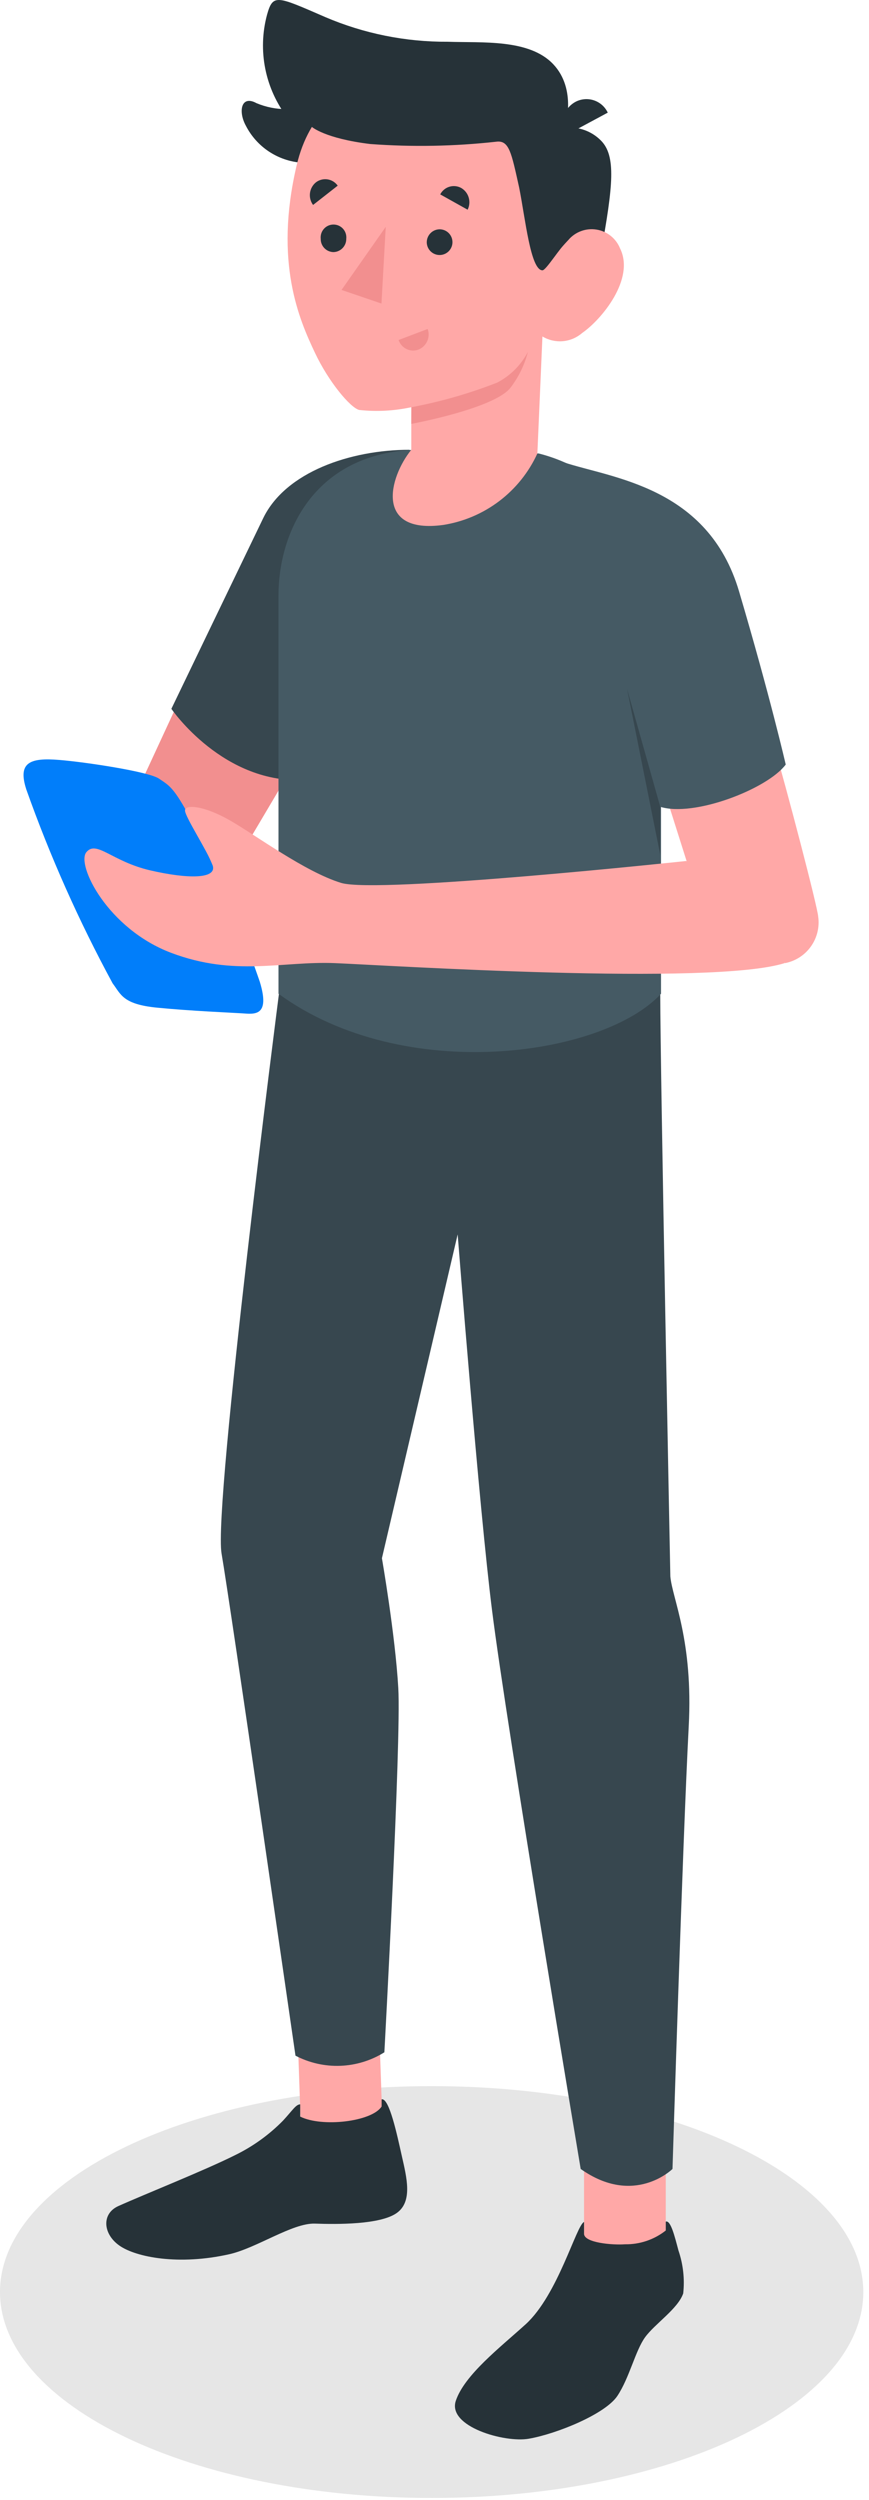 <svg width="72" height="207" viewBox="0 0 72 207" fill="none" xmlns="http://www.w3.org/2000/svg">
<path d="M35.764 206.847C55.516 206.847 71.528 199.212 71.528 189.795C71.528 180.378 55.516 172.743 35.764 172.743C16.012 172.743 0 180.378 0 189.795C0 199.212 16.012 206.847 35.764 206.847Z" fill="#E6E6E6"/>
<path d="M15.023 57.604L10.903 66.504L18.573 73.071L25.204 61.876L15.023 57.604Z" fill="#F28F8F"/>
<path d="M33.938 37.243C29.045 37.243 23.657 39.082 21.806 42.91C19.955 46.739 14.199 58.694 14.199 58.694C14.199 58.694 18.522 65.033 25.381 64.577L33.938 37.243Z" fill="#37474F"/>
<path d="M55.161 178.461H48.391V188.312H55.161V178.461Z" fill="#FFA8A7"/>
<path d="M31.359 166.273L24.593 166.506L24.932 176.351L31.698 176.118L31.359 166.273Z" fill="#FFA8A7"/>
<path d="M54.705 82.288C54.705 88.753 55.541 130.539 55.541 130.539C55.706 132.39 57.443 135.826 57.063 142.963C56.556 152.662 55.719 179.602 55.719 179.602C55.719 179.602 52.55 182.746 48.112 179.602C48.112 179.602 41.976 142.989 40.772 133.379C39.707 124.999 37.919 102.217 37.919 102.217L31.644 129.031C31.644 129.031 32.747 135.369 33 139.781C33.254 144.193 31.847 169.942 31.847 169.942C30.75 170.626 29.493 171.012 28.201 171.061C26.909 171.11 25.627 170.82 24.481 170.221C24.481 170.221 19.055 132.669 18.358 128.65C17.66 124.631 23.112 82.288 23.112 82.288H54.705Z" fill="#37474F"/>
<path d="M44.525 37.548H44.626C47.53 38.278 50.106 39.959 51.944 42.323C53.782 44.687 54.776 47.599 54.768 50.593V82.288C50.027 87.447 33.495 89.894 23.074 82.288V49.325C23.074 44.064 26.002 37.725 34.078 37.256L44.525 37.548Z" fill="#455A64"/>
<path d="M46.807 10.582C47.35 10.521 47.901 10.585 48.417 10.767C48.933 10.949 49.401 11.246 49.786 11.634C51.054 12.902 50.8 15.374 49.786 20.94L45.831 21.396L46.807 10.582Z" fill="#263238"/>
<path d="M23.721 9.036C22.872 9.038 22.031 8.87 21.248 8.541C19.981 7.844 19.714 9.226 20.374 10.418C20.815 11.278 21.47 12.01 22.276 12.545C23.082 13.08 24.011 13.4 24.976 13.473C24.976 13.308 26.104 10.392 26.104 10.392L23.721 9.036Z" fill="#263238"/>
<path d="M44.943 21.396C45.539 21.751 46.375 20.623 47.098 19.862C47.381 19.533 47.744 19.281 48.153 19.132C48.561 18.983 49.001 18.942 49.43 19.012C49.859 19.082 50.263 19.261 50.602 19.532C50.942 19.803 51.207 20.157 51.37 20.56C52.638 23.095 49.836 26.468 48.239 27.57C47.791 27.961 47.23 28.2 46.638 28.252C46.046 28.304 45.453 28.168 44.943 27.862L44.524 37.548C43.815 39.102 42.731 40.456 41.371 41.489C40.01 42.522 38.415 43.202 36.727 43.468C31.035 44.242 32.214 39.551 34.078 37.244V33.719C32.658 34.027 31.199 34.104 29.755 33.947C29.007 33.745 27.219 31.602 26.091 29.206C24.823 26.518 22.68 21.751 24.582 13.676C26.623 4.991 35.992 4.725 41.494 8.224C46.996 11.723 44.943 21.396 44.943 21.396Z" fill="#FFA8A7"/>
<path d="M44.943 22.385C45.247 22.385 46.363 20.534 47.098 19.85C48.112 18.924 46.806 10.569 46.806 10.569C46.806 10.569 47.833 7.413 45.83 5.308C43.827 3.204 39.935 3.559 37.095 3.457C33.61 3.479 30.158 2.784 26.953 1.416C22.922 -0.333 22.617 -0.536 22.123 1.226C21.732 2.686 21.683 4.216 21.979 5.698C22.276 7.181 22.911 8.574 23.834 9.771L25.837 10.506C25.837 10.506 26.915 11.47 30.68 11.926C34.153 12.183 37.641 12.119 41.101 11.736C42.192 11.584 42.369 12.636 43.016 15.539C43.523 18.075 43.954 22.372 44.943 22.385Z" fill="#263238"/>
<path d="M46.794 11.241L50.356 9.327C50.243 9.088 50.083 8.874 49.885 8.698C49.686 8.523 49.454 8.389 49.203 8.306C48.952 8.223 48.686 8.192 48.422 8.215C48.158 8.238 47.902 8.314 47.669 8.44C47.191 8.705 46.834 9.144 46.672 9.666C46.509 10.187 46.553 10.751 46.794 11.241V11.241Z" fill="#263238"/>
<path d="M34.091 33.719C36.52 33.263 38.901 32.579 41.203 31.678C42.286 31.11 43.17 30.225 43.738 29.142C43.462 30.218 42.97 31.228 42.293 32.109C40.949 33.833 34.078 35.101 34.078 35.101L34.091 33.719Z" fill="#F28F8F"/>
<path d="M35.358 20.078C35.364 20.288 35.431 20.491 35.551 20.663C35.672 20.835 35.84 20.968 36.036 21.044C36.232 21.121 36.446 21.137 36.651 21.093C36.856 21.047 37.044 20.943 37.189 20.792C37.335 20.641 37.433 20.45 37.471 20.243C37.508 20.036 37.484 19.823 37.401 19.63C37.318 19.437 37.179 19.273 37.003 19.159C36.827 19.045 36.621 18.985 36.411 18.987C36.127 18.994 35.858 19.112 35.661 19.316C35.464 19.52 35.355 19.794 35.358 20.078Z" fill="#263238"/>
<path d="M36.474 16.097L38.744 17.365C38.901 17.053 38.933 16.694 38.834 16.359C38.736 16.024 38.513 15.74 38.211 15.564C38.063 15.483 37.899 15.432 37.731 15.415C37.562 15.398 37.392 15.415 37.23 15.464C37.068 15.514 36.918 15.595 36.788 15.704C36.658 15.813 36.552 15.946 36.474 16.097Z" fill="#263238"/>
<path d="M35.434 27.241L33.026 28.154C33.078 28.315 33.163 28.464 33.274 28.592C33.386 28.72 33.522 28.824 33.674 28.899C33.827 28.973 33.993 29.017 34.162 29.026C34.332 29.035 34.501 29.01 34.661 28.952C34.988 28.824 35.252 28.574 35.396 28.254C35.541 27.934 35.554 27.57 35.434 27.241V27.241Z" fill="#F28F8F"/>
<path d="M25.939 16.972L27.98 15.374C27.882 15.235 27.757 15.118 27.613 15.028C27.468 14.939 27.307 14.879 27.139 14.853C26.971 14.827 26.8 14.835 26.635 14.877C26.47 14.918 26.315 14.993 26.18 15.095C25.906 15.317 25.728 15.636 25.683 15.985C25.638 16.335 25.73 16.688 25.939 16.972V16.972Z" fill="#263238"/>
<path d="M26.573 19.786C26.57 20.07 26.678 20.343 26.875 20.547C27.072 20.752 27.342 20.87 27.625 20.876C27.912 20.87 28.185 20.75 28.384 20.544C28.584 20.337 28.694 20.061 28.69 19.773C28.706 19.625 28.691 19.474 28.645 19.332C28.6 19.189 28.524 19.058 28.425 18.947C28.325 18.835 28.202 18.746 28.066 18.685C27.929 18.624 27.781 18.593 27.632 18.593C27.482 18.593 27.334 18.624 27.197 18.685C27.061 18.746 26.939 18.835 26.839 18.947C26.739 19.058 26.663 19.189 26.618 19.332C26.572 19.474 26.557 19.625 26.573 19.773V19.786Z" fill="#263238"/>
<path d="M31.961 18.785L31.606 25.136L28.297 24.008L31.961 18.785Z" fill="#F28F8F"/>
<path d="M48.391 184.965V183.989C47.745 184.268 46.236 190.011 43.561 192.457C41.419 194.397 38.49 196.654 37.767 198.796C37.045 200.939 41.824 202.295 43.815 201.94C46.135 201.535 50.154 199.899 51.155 198.391C52.157 196.882 52.639 194.651 53.45 193.535C54.261 192.419 56.163 191.19 56.607 189.909C56.737 188.711 56.603 187.5 56.214 186.359C55.897 185.168 55.567 183.824 55.161 183.963C55.161 184.103 55.161 184.699 55.161 184.699C54.199 185.458 53.003 185.861 51.776 185.84C50.8 185.916 48.379 185.726 48.391 184.965Z" fill="#263238"/>
<path d="M24.874 174.252C24.519 174.252 24.228 174.759 23.454 175.596C22.3 176.771 20.954 177.74 19.473 178.461C16.938 179.729 12.019 181.681 9.788 182.683C8.406 183.317 8.52 184.99 9.902 185.954C11.284 186.917 14.821 187.602 18.992 186.664C21.261 186.157 24.228 184.065 26.091 184.128C27.955 184.192 31.467 184.217 32.848 183.266C34.23 182.315 33.685 180.274 33.292 178.525C32.899 176.775 32.253 173.707 31.619 173.834V174.43C30.807 175.698 26.662 176.167 24.874 175.266V174.252Z" fill="#263238"/>
<path d="M15.822 67.848C14.389 65.173 14.034 65.059 13.172 64.475C12.31 63.892 7.1 63.106 4.932 62.929C2.396 62.713 1.471 63.182 2.181 65.376C4.144 70.903 6.535 76.269 9.331 81.426C10.016 82.326 10.155 83.162 13.02 83.441C15.886 83.72 19.068 83.847 20.056 83.91C21.045 83.974 22.415 84.215 21.527 81.299C20.395 78.007 19.087 74.778 17.61 71.626C16.57 69.23 15.822 67.848 15.822 67.848Z" fill="#017EFA"/>
<path d="M67.788 75.885C67.725 75.049 65.253 65.591 63.985 61.217L54.705 64.412L56.886 71.296L65.05 79.752C65.916 79.582 66.683 79.086 67.192 78.366C67.702 77.646 67.916 76.758 67.788 75.885V75.885Z" fill="#FFA8A7"/>
<path d="M56.847 71.296C56.847 71.296 31.264 74.034 28.259 73.109C25.254 72.183 21.223 69.179 19.055 67.936C16.887 66.694 15.328 66.593 15.328 67.112C15.328 67.632 17.179 70.459 17.61 71.626C18.041 72.792 15.607 72.805 12.437 72.069C9.268 71.334 7.987 69.534 7.151 70.573C6.314 71.613 8.913 76.912 14.187 78.903C19.461 80.893 23.378 79.575 27.739 79.752C32.1 79.93 58.965 81.654 65.012 79.752C65.172 78.785 65.062 77.792 64.692 76.883C64.323 75.975 63.71 75.186 62.92 74.605C61.109 73.149 59.053 72.028 56.847 71.296V71.296Z" fill="#FFA8A7"/>
<path d="M46.667 38.27C50.686 39.602 58.66 40.274 61.234 48.971C63.807 57.667 65.101 63.309 65.101 63.309C63.579 65.338 57.494 67.683 54.705 66.808L46.667 38.27Z" fill="#455A64"/>
<path d="M54.705 66.808L51.954 57.046L54.705 70.789V66.808Z" fill="#37474F"/>
</svg>
